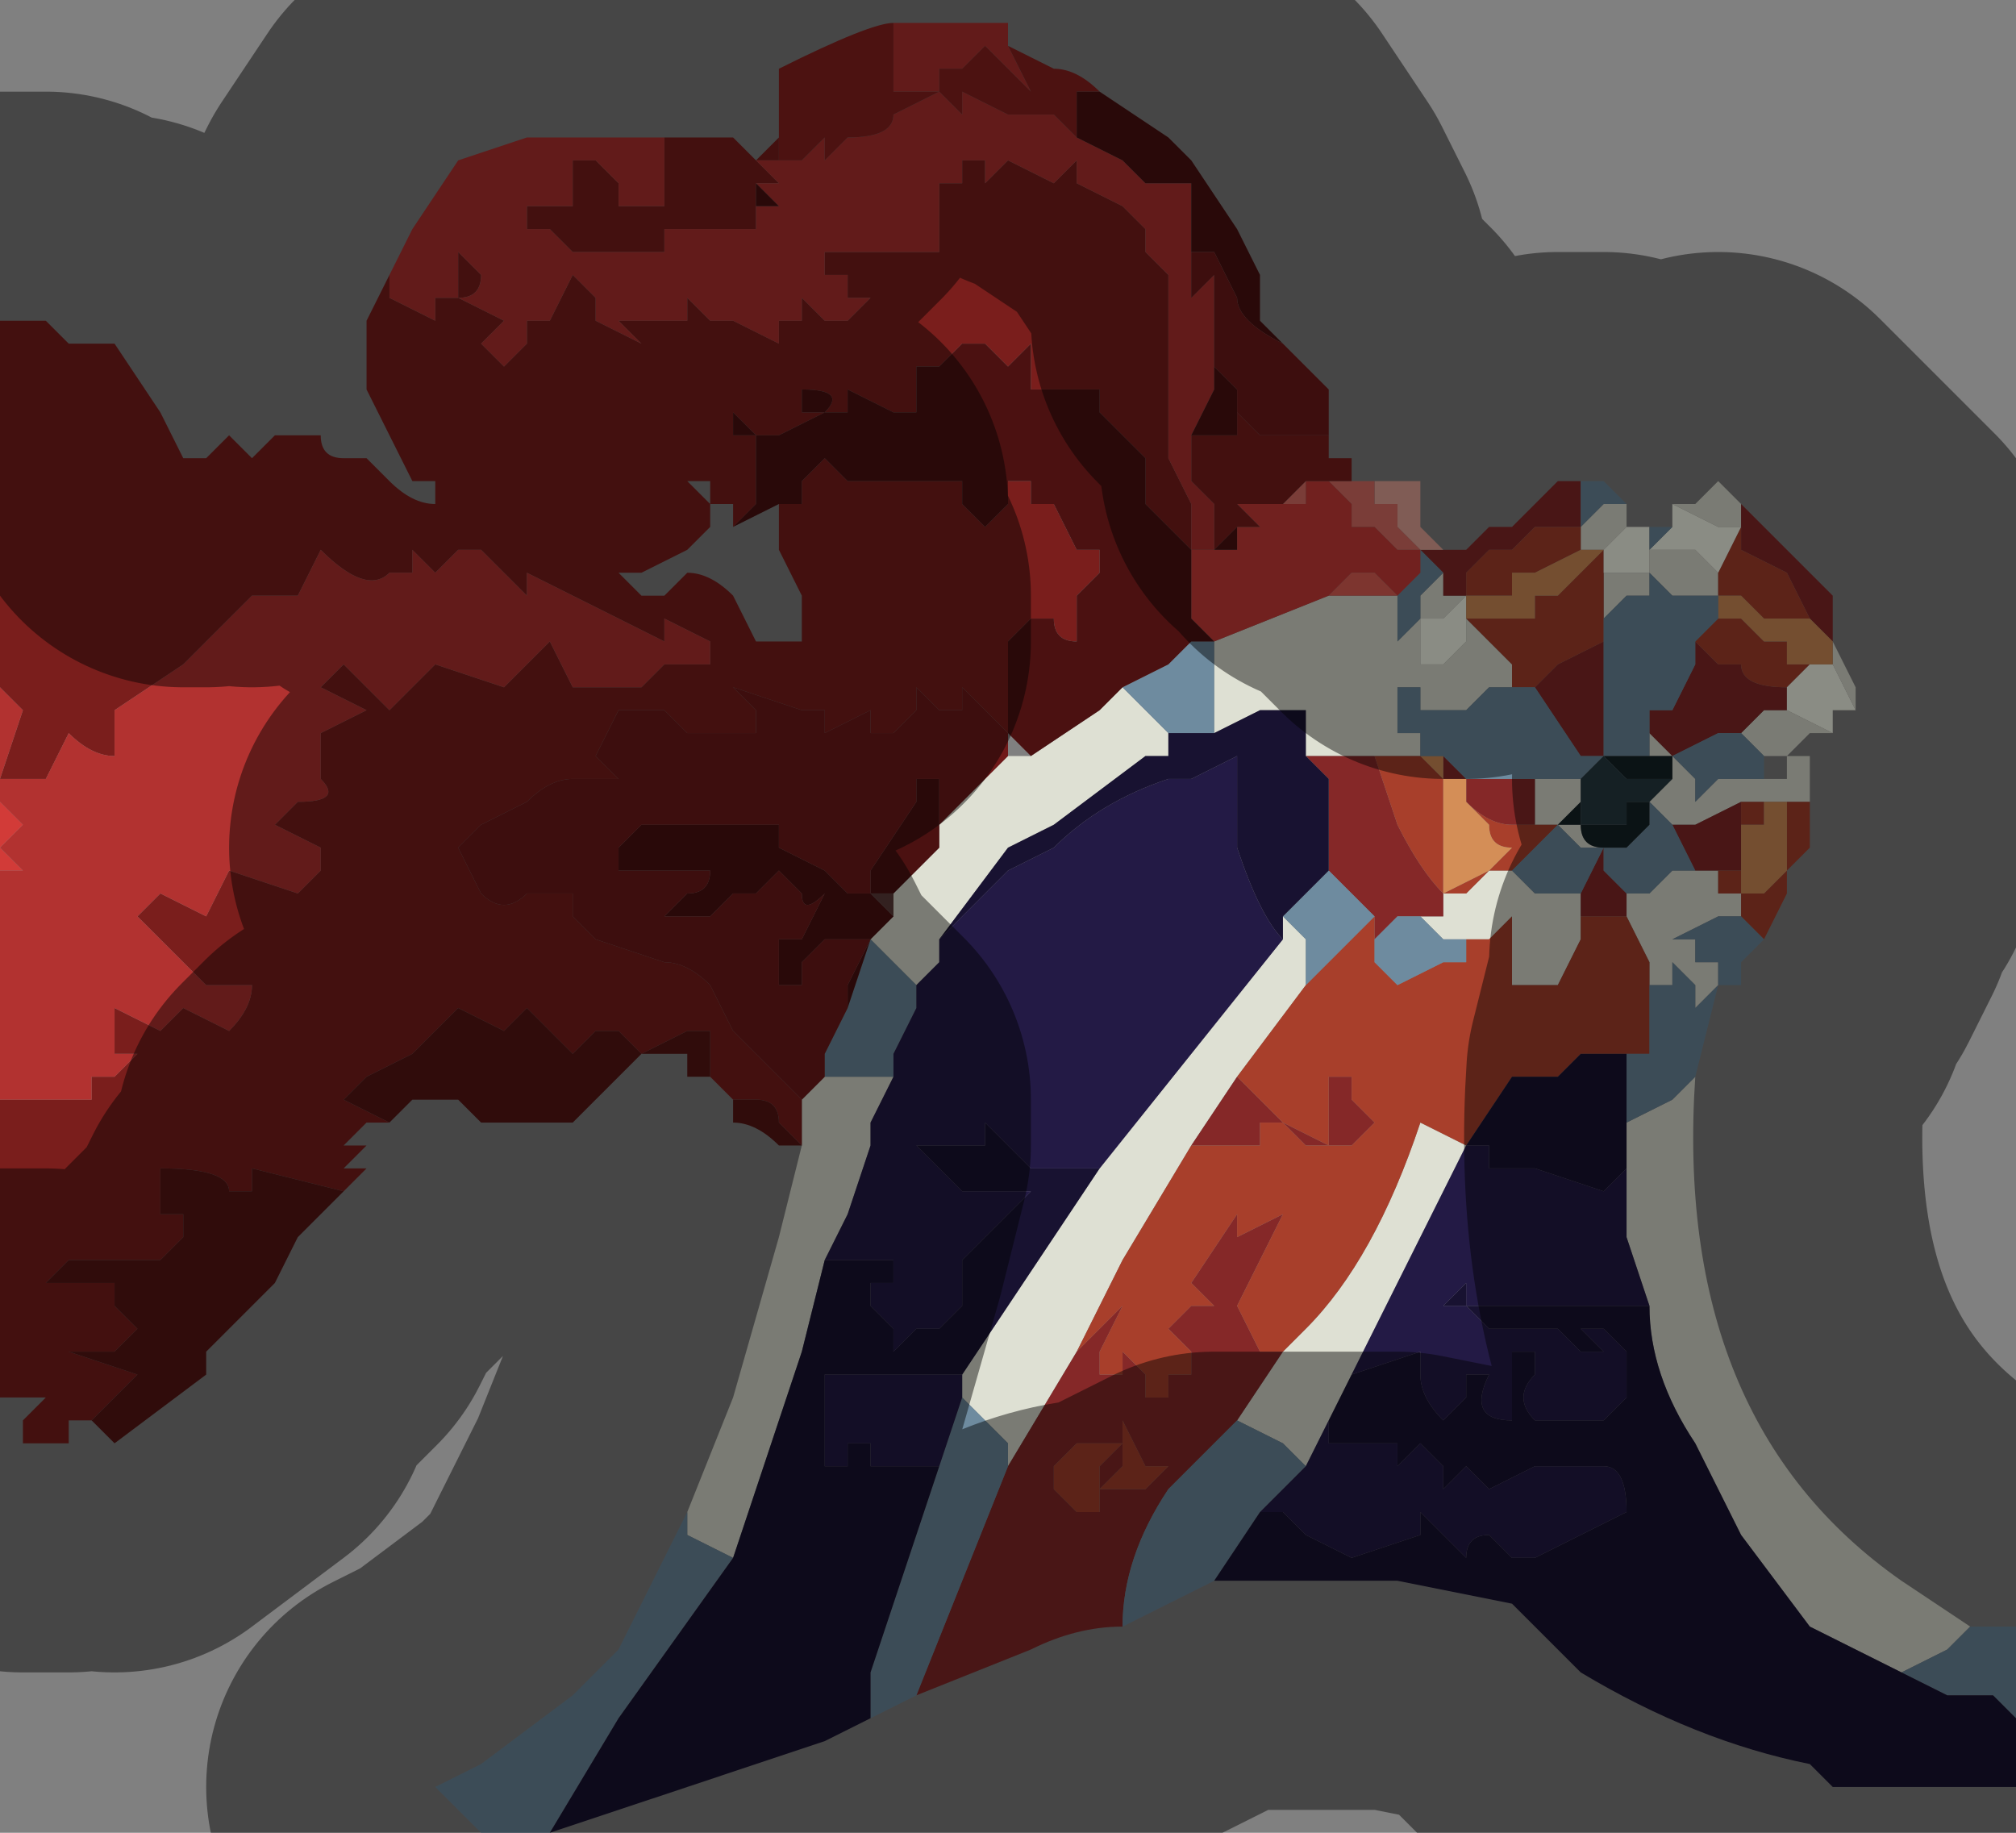 <?xml version="1.0" encoding="UTF-8" standalone="no"?>
<svg xmlns:xlink="http://www.w3.org/1999/xlink" height="4.0px" width="4.4px" xmlns="http://www.w3.org/2000/svg">
  <rect width="100%" height="100%" fill="#808080" stroke="none"/>
  <g transform="matrix(1.0, 0.0, 0.0, 1.0, 2.15, 2.1)">
    <path d="M1.4 -1.0 L1.4 -0.95 1.45 -0.95 1.4 -0.95 1.4 -0.95 1.35 -0.9 1.3 -0.9 1.3 -0.95 1.3 -0.95 1.35 -1.0 1.35 -1.0 1.4 -1.0 M1.5 -1.0 L1.55 -1.0 1.55 -1.0 1.6 -1.05 1.65 -1.0 1.65 -0.95 1.6 -0.95 1.6 -0.95 1.5 -1.0 M1.85 -0.7 L1.9 -0.6 1.9 -0.55 1.85 -0.65 1.85 -0.7 1.85 -0.7 M1.85 -0.5 L1.8 -0.5 1.8 -0.5 1.75 -0.45 1.75 -0.45 1.8 -0.45 1.8 -0.4 1.8 -0.35 1.75 -0.35 1.7 -0.35 1.65 -0.35 1.65 -0.35 1.55 -0.3 1.5 -0.3 1.5 -0.3 1.5 -0.3 1.5 -0.3 1.45 -0.35 1.45 -0.35 1.5 -0.4 1.5 -0.4 1.5 -0.45 1.45 -0.45 1.45 -0.5 1.5 -0.45 1.5 -0.45 1.55 -0.4 1.55 -0.35 1.6 -0.4 1.6 -0.4 1.65 -0.4 1.65 -0.4 1.7 -0.4 1.75 -0.4 1.75 -0.45 1.7 -0.45 1.65 -0.5 1.7 -0.55 1.75 -0.55 1.75 -0.55 1.85 -0.5 M1.6 0.0 L1.6 0.05 1.55 0.1 1.55 0.05 1.5 0.0 1.5 0.05 1.45 0.05 1.45 0.0 1.4 -0.1 1.4 -0.15 1.45 -0.15 1.45 -0.15 1.5 -0.2 1.55 -0.2 1.55 -0.2 1.55 -0.2 1.6 -0.2 1.6 -0.15 1.65 -0.15 1.65 -0.1 1.65 -0.1 1.65 -0.1 1.6 -0.1 1.5 -0.05 1.5 -0.05 1.55 -0.05 1.55 0.0 1.6 0.0 1.6 0.0 M1.55 0.25 Q1.5 1.0 2.0 1.35 L2.15 1.45 2.1 1.5 2.0 1.55 1.8 1.45 1.65 1.25 1.55 1.05 Q1.45 0.9 1.45 0.75 L1.4 0.6 1.4 0.45 1.4 0.35 1.5 0.3 1.55 0.25 M-0.65 1.2 L-0.55 0.95 -0.45 0.6 -0.4 0.4 -0.4 0.3 -0.35 0.25 -0.35 0.25 -0.35 0.25 -0.3 0.25 -0.3 0.25 -0.25 0.25 -0.2 0.25 -0.25 0.35 -0.25 0.4 -0.3 0.55 -0.35 0.65 -0.4 0.85 -0.55 1.3 -0.55 1.3 -0.55 1.3 -0.65 1.25 -0.65 1.2 M0.1 -0.45 L0.25 -0.55 0.3 -0.6 0.35 -0.55 0.4 -0.5 0.4 -0.45 0.35 -0.45 0.15 -0.3 0.05 -0.25 -0.1 -0.05 -0.1 0.0 -0.15 0.05 -0.2 0.0 -0.2 0.0 -0.25 -0.05 -0.2 -0.1 -0.2 -0.1 -0.2 -0.15 -0.1 -0.25 -0.1 -0.3 0.0 -0.4 0.05 -0.45 0.1 -0.45 M0.5 -0.7 L0.5 -0.7 0.75 -0.8 0.85 -0.8 0.9 -0.8 0.9 -0.75 0.9 -0.75 0.9 -0.7 0.95 -0.75 0.95 -0.8 1.0 -0.85 1.0 -0.8 1.05 -0.8 1.0 -0.75 0.95 -0.75 0.95 -0.7 0.95 -0.65 0.95 -0.65 1.0 -0.65 1.05 -0.7 1.05 -0.75 1.1 -0.7 1.15 -0.65 1.15 -0.6 1.1 -0.6 1.1 -0.6 1.05 -0.55 1.05 -0.55 1.05 -0.55 1.0 -0.55 0.95 -0.55 0.95 -0.6 0.9 -0.6 0.9 -0.6 0.9 -0.5 0.95 -0.5 0.95 -0.45 0.9 -0.45 0.85 -0.45 0.85 -0.45 0.8 -0.45 0.75 -0.45 0.75 -0.45 0.7 -0.45 0.7 -0.45 0.7 -0.5 0.7 -0.55 0.65 -0.55 0.6 -0.55 0.6 -0.55 0.5 -0.5 0.5 -0.6 0.5 -0.7 M0.85 -0.8 L0.85 -0.8 0.85 -0.8 M0.65 -0.05 L0.65 -0.1 0.7 -0.05 0.7 0.05 0.55 0.25 0.45 0.4 0.3 0.65 0.2 0.85 0.05 1.1 0.05 1.05 -0.05 0.95 -0.05 0.9 0.15 0.6 0.25 0.45 0.65 -0.05 M1.2 -0.4 L1.2 -0.4 1.25 -0.4 1.3 -0.4 1.3 -0.35 1.25 -0.3 1.3 -0.3 Q1.3 -0.25 1.35 -0.25 L1.35 -0.25 1.35 -0.2 1.35 -0.25 1.3 -0.25 1.3 -0.25 1.25 -0.3 1.2 -0.3 1.2 -0.35 1.2 -0.4 M1.6 -0.8 L1.55 -0.8 1.5 -0.8 1.5 -0.8 1.45 -0.85 1.45 -0.9 1.5 -0.9 1.55 -0.9 1.6 -0.85 1.6 -0.8 M0.95 -0.1 L1.0 -0.1 1.0 -0.15 1.0 -0.15 1.05 -0.15 1.1 -0.2 1.15 -0.2 1.15 -0.2 1.2 -0.15 1.2 -0.15 Q1.25 -0.15 1.3 -0.15 L1.3 -0.1 1.3 -0.05 1.25 0.05 1.2 0.05 1.15 0.05 1.15 0.0 1.15 -0.1 1.15 -0.1 1.1 -0.05 1.1 -0.05 1.05 -0.05 1.0 -0.05 0.95 -0.1 M1.15 -0.1 L1.2 -0.1 1.15 -0.1 1.15 -0.1 M1.35 -0.85 L1.4 -0.85 1.45 -0.85 1.45 -0.8 1.4 -0.8 1.35 -0.75 1.35 -0.85 M1.25 -0.3 L1.25 -0.3 M1.05 0.4 L0.8 0.9 0.75 1.0 0.7 1.1 0.65 1.05 0.55 1.0 0.65 0.85 0.7 0.8 Q0.85 0.65 0.95 0.35 L1.05 0.4" fill="#dee0d3" fill-rule="evenodd" stroke="none"/>
    <path d="M1.0 -0.9 L1.05 -0.9 1.05 -0.9 1.1 -0.95 1.1 -0.95 1.15 -0.95 1.2 -1.0 1.25 -1.05 1.3 -1.05 1.3 -0.95 1.25 -0.95 1.2 -0.95 1.15 -0.9 1.15 -0.9 1.1 -0.9 1.1 -0.9 1.05 -0.85 1.05 -0.85 1.05 -0.8 1.0 -0.8 1.0 -0.85 1.0 -0.85 0.95 -0.9 1.0 -0.9 1.0 -0.9 1.0 -0.9 M1.65 -1.0 L1.65 -1.0 1.7 -0.95 1.7 -0.95 1.75 -0.9 1.75 -0.9 1.85 -0.8 1.85 -0.7 1.8 -0.75 1.8 -0.75 1.75 -0.85 1.65 -0.9 1.65 -0.95 1.65 -1.0 M0.3 1.45 Q0.2 1.45 0.1 1.5 L-0.15 1.6 0.05 1.1 0.2 0.85 0.25 0.8 0.3 0.75 0.25 0.85 0.25 1.0 0.25 0.9 0.3 0.9 0.3 0.85 0.35 0.9 0.35 0.95 0.4 0.95 0.4 0.9 0.45 0.9 0.45 0.85 0.4 0.8 0.45 0.75 0.5 0.75 0.45 0.7 0.55 0.55 0.55 0.6 0.65 0.55 0.6 0.65 0.55 0.75 0.6 0.85 0.65 0.85 0.55 1.0 0.4 1.15 Q0.3 1.3 0.3 1.45 M0.7 -0.45 L0.75 -0.45 0.75 -0.45 0.8 -0.45 0.85 -0.45 0.85 -0.45 0.9 -0.3 Q0.95 -0.2 1.0 -0.15 L1.0 -0.15 1.0 -0.1 0.95 -0.1 0.9 -0.1 0.85 -0.05 0.85 -0.1 0.8 -0.15 0.75 -0.2 0.75 -0.35 0.75 -0.4 0.7 -0.45 M1.0 -0.45 L1.0 -0.45 1.05 -0.4 1.1 -0.4 1.15 -0.4 1.2 -0.4 1.2 -0.4 1.2 -0.35 1.2 -0.3 1.25 -0.3 1.15 -0.3 Q1.1 -0.3 1.05 -0.35 L1.05 -0.35 1.05 -0.4 1.0 -0.4 1.0 -0.45 M1.45 -0.5 L1.45 -0.55 1.5 -0.55 1.55 -0.65 1.55 -0.7 1.6 -0.65 1.65 -0.65 Q1.65 -0.6 1.75 -0.6 L1.75 -0.6 1.75 -0.55 1.75 -0.55 1.7 -0.55 1.65 -0.5 1.6 -0.5 1.5 -0.45 1.45 -0.5 M1.3 -0.1 L1.3 -0.15 1.35 -0.25 1.35 -0.2 1.35 -0.2 1.4 -0.15 1.4 -0.1 1.35 -0.1 1.3 -0.1 M1.85 -0.7 L1.85 -0.7 M1.35 -0.7 L1.35 -0.65 1.35 -0.5 1.35 -0.45 1.3 -0.45 1.2 -0.6 1.2 -0.6 1.25 -0.65 1.35 -0.7 1.35 -0.7 M1.5 -0.3 L1.5 -0.3 1.55 -0.3 1.65 -0.35 1.65 -0.25 1.65 -0.2 1.6 -0.2 1.55 -0.2 1.55 -0.2 1.55 -0.2 1.5 -0.3 1.5 -0.3 M0.55 0.25 L0.65 0.35 0.75 0.4 0.75 0.25 0.8 0.25 0.8 0.3 0.85 0.35 0.8 0.4 0.7 0.4 0.65 0.35 0.6 0.35 0.6 0.4 0.55 0.4 0.55 0.4 0.45 0.4 0.55 0.25 M0.2 1.2 L0.25 1.2 0.25 1.1 0.3 1.05 0.2 1.05 0.15 1.1 0.15 1.15 0.2 1.2 M0.35 1.1 L0.3 1.0 0.3 1.1 0.25 1.15 0.35 1.15 0.4 1.1 0.35 1.1" fill="#852828" fill-rule="evenodd" stroke="none"/>
    <path d="M1.8 -0.35 L1.8 -0.3 1.8 -0.25 1.75 -0.2 1.75 -0.15 1.7 -0.05 1.65 -0.1 1.65 -0.15 1.65 -0.15 1.7 -0.15 1.75 -0.2 1.75 -0.25 1.75 -0.3 1.75 -0.35 1.8 -0.35 M0.85 -0.45 L0.9 -0.45 0.95 -0.45 0.95 -0.45 1.0 -0.4 1.0 -0.3 1.0 -0.15 1.1 -0.2 1.15 -0.25 Q1.1 -0.25 1.1 -0.3 L1.05 -0.35 1.05 -0.35 1.05 -0.35 Q1.1 -0.3 1.15 -0.3 L1.25 -0.3 1.2 -0.25 1.2 -0.25 1.15 -0.2 1.15 -0.2 1.1 -0.2 1.05 -0.15 1.0 -0.15 1.0 -0.15 1.0 -0.15 Q0.95 -0.2 0.9 -0.3 L0.85 -0.45 M1.15 -0.6 L1.15 -0.65 1.1 -0.7 1.05 -0.75 1.05 -0.75 1.1 -0.75 1.1 -0.75 1.15 -0.75 1.15 -0.75 1.2 -0.75 1.2 -0.8 1.25 -0.8 1.35 -0.9 1.35 -0.85 1.35 -0.75 1.35 -0.7 1.35 -0.7 1.25 -0.65 1.2 -0.6 1.2 -0.6 1.2 -0.6 1.15 -0.6 M1.05 -0.8 L1.0 -0.8 1.05 -0.8 1.05 -0.85 1.05 -0.85 1.1 -0.9 1.1 -0.9 1.15 -0.9 1.15 -0.9 1.2 -0.95 1.25 -0.95 1.3 -0.95 1.3 -0.95 1.3 -0.9 1.2 -0.85 1.2 -0.85 1.15 -0.85 1.15 -0.8 1.1 -0.8 1.1 -0.8 1.05 -0.8 1.05 -0.75 1.05 -0.75 1.05 -0.8 M1.55 -0.7 L1.6 -0.75 1.6 -0.75 1.65 -0.75 1.65 -0.75 1.7 -0.7 1.7 -0.7 1.75 -0.7 1.75 -0.65 1.8 -0.65 1.8 -0.65 1.75 -0.6 1.75 -0.6 Q1.65 -0.6 1.65 -0.65 L1.6 -0.65 1.55 -0.7 M0.7 0.05 L0.85 -0.1 0.85 -0.05 0.85 0.0 0.9 0.05 1.0 0.0 1.0 0.0 1.05 0.0 1.05 -0.05 1.1 -0.05 1.1 -0.05 1.15 -0.1 1.15 -0.1 1.15 0.0 1.15 0.05 1.2 0.05 1.25 0.05 1.3 -0.05 1.3 -0.1 1.35 -0.1 1.4 -0.1 1.45 0.0 1.45 0.05 1.45 0.15 1.45 0.2 1.4 0.2 1.35 0.2 1.3 0.2 1.25 0.25 1.2 0.25 1.15 0.25 1.05 0.4 0.95 0.35 Q0.85 0.65 0.7 0.8 L0.65 0.85 0.6 0.85 0.55 0.75 0.6 0.65 0.65 0.55 0.55 0.6 0.55 0.55 0.45 0.7 0.5 0.75 0.45 0.75 0.4 0.8 0.45 0.85 0.45 0.9 0.4 0.9 0.4 0.95 0.35 0.95 0.35 0.9 0.3 0.85 0.3 0.9 0.25 0.9 0.25 1.0 0.25 0.85 0.3 0.75 0.25 0.8 0.2 0.85 0.3 0.65 0.45 0.4 0.55 0.4 0.55 0.4 0.6 0.4 0.6 0.35 0.65 0.35 0.7 0.4 0.8 0.4 0.85 0.35 0.8 0.3 0.8 0.25 0.75 0.25 0.75 0.4 0.65 0.35 0.55 0.25 0.7 0.05 M1.65 -0.95 L1.65 -0.9 1.75 -0.85 1.8 -0.75 1.8 -0.75 1.8 -0.75 1.75 -0.75 1.7 -0.75 1.7 -0.75 1.65 -0.8 1.6 -0.8 1.6 -0.85 1.65 -0.95 M1.65 -0.35 L1.65 -0.35 1.7 -0.35 1.7 -0.3 1.65 -0.3 1.65 -0.25 1.65 -0.2 1.65 -0.25 1.65 -0.35 M1.25 -0.3 L1.25 -0.3 M1.15 -0.1 L1.15 -0.1 M1.6 -0.2 L1.65 -0.2 1.65 -0.15 1.65 -0.15 1.6 -0.15 1.6 -0.2 M1.65 -0.1 L1.65 -0.1 M0.2 1.2 L0.15 1.15 0.15 1.1 0.2 1.05 0.3 1.05 0.25 1.1 0.25 1.2 0.2 1.2 M0.35 1.1 L0.4 1.1 0.35 1.15 0.25 1.15 0.3 1.1 0.3 1.0 0.35 1.1" fill="#a83f2b" fill-rule="evenodd" stroke="none"/>
    <path d="M1.45 -0.95 L1.45 -0.95 1.45 -0.85 1.4 -0.85 1.35 -0.85 1.35 -0.9 1.4 -0.95 1.4 -0.95 1.45 -0.95 M1.5 -0.95 L1.5 -1.0 1.6 -0.95 1.6 -0.95 1.65 -0.95 1.6 -0.85 1.55 -0.9 1.5 -0.9 1.45 -0.9 1.5 -0.95 M1.9 -0.55 L1.85 -0.55 1.85 -0.5 1.75 -0.55 1.75 -0.6 1.8 -0.65 1.85 -0.65 1.9 -0.55 M1.05 -0.75 L1.05 -0.7 1.0 -0.65 0.95 -0.65 0.95 -0.65 0.95 -0.7 0.95 -0.75 1.0 -0.75 1.05 -0.8 1.05 -0.75 1.05 -0.75 1.05 -0.75 M1.3 -0.9 L1.35 -0.9 1.3 -0.9" fill="#fcfff0" fill-rule="evenodd" stroke="none"/>
    <path d="M0.95 -0.45 L1.0 -0.45 1.0 -0.4 1.05 -0.4 1.05 -0.35 1.05 -0.35 1.1 -0.3 Q1.1 -0.25 1.15 -0.25 L1.1 -0.2 1.0 -0.15 1.0 -0.3 1.0 -0.4 0.95 -0.45 M1.6 -0.75 L1.6 -0.8 1.65 -0.8 1.7 -0.75 1.7 -0.75 1.75 -0.75 1.8 -0.75 1.8 -0.75 1.85 -0.7 1.85 -0.65 1.8 -0.65 1.8 -0.65 1.75 -0.65 1.75 -0.7 1.7 -0.7 1.7 -0.7 1.65 -0.75 1.65 -0.75 1.6 -0.75 1.6 -0.75 M1.3 -0.9 L1.35 -0.9 1.25 -0.8 1.2 -0.8 1.2 -0.75 1.15 -0.75 1.15 -0.75 1.1 -0.75 1.1 -0.75 1.05 -0.75 1.05 -0.75 1.05 -0.8 1.1 -0.8 1.1 -0.8 1.15 -0.8 1.15 -0.85 1.2 -0.85 1.2 -0.85 1.3 -0.9 M1.05 -0.75 L1.05 -0.75 M1.7 -0.35 L1.75 -0.35 1.75 -0.3 1.75 -0.25 1.75 -0.2 1.7 -0.15 1.65 -0.15 1.65 -0.15 1.65 -0.1 1.65 -0.15 1.65 -0.15 1.65 -0.2 1.65 -0.25 1.65 -0.3 1.7 -0.3 1.7 -0.35" fill="#d48e57" fill-rule="evenodd" stroke="none"/>
    <path d="M1.3 -1.05 L1.35 -1.05 1.35 -1.05 1.4 -1.0 1.35 -1.0 1.35 -1.0 1.3 -0.95 1.3 -1.05 M1.45 -0.95 L1.45 -0.95 1.5 -0.95 1.45 -0.9 1.45 -0.85 1.5 -0.8 1.5 -0.8 1.55 -0.8 1.6 -0.8 1.6 -0.75 1.55 -0.7 1.55 -0.65 1.5 -0.55 1.45 -0.55 1.45 -0.5 1.45 -0.45 1.45 -0.45 1.35 -0.45 1.3 -0.4 1.3 -0.4 1.3 -0.4 1.25 -0.4 1.2 -0.4 1.2 -0.4 1.2 -0.4 1.15 -0.4 1.1 -0.4 1.05 -0.4 1.0 -0.45 1.0 -0.45 0.95 -0.45 0.95 -0.5 0.9 -0.5 0.9 -0.6 0.9 -0.6 0.95 -0.6 0.95 -0.55 1.0 -0.55 1.05 -0.55 1.05 -0.55 1.05 -0.55 1.1 -0.6 1.1 -0.6 1.15 -0.6 1.2 -0.6 1.2 -0.6 1.3 -0.45 1.35 -0.45 1.35 -0.5 1.35 -0.65 1.35 -0.7 1.35 -0.75 1.4 -0.8 1.45 -0.8 1.45 -0.85 1.45 -0.95 M1.75 -0.45 L1.7 -0.45 1.7 -0.4 1.65 -0.4 1.65 -0.4 1.65 -0.4 1.6 -0.4 1.6 -0.4 1.55 -0.35 1.55 -0.4 1.5 -0.45 1.5 -0.45 1.6 -0.5 1.65 -0.5 1.7 -0.55 1.65 -0.5 1.7 -0.45 1.75 -0.45 M1.7 -0.05 L1.7 -0.05 1.65 0.0 1.65 0.05 1.6 0.05 1.6 0.0 1.6 0.0 1.55 0.0 1.55 -0.05 1.5 -0.05 1.5 -0.05 1.6 -0.1 1.65 -0.1 1.65 -0.1 1.7 -0.05 M1.6 0.05 L1.55 0.25 1.5 0.3 1.4 0.35 1.4 0.2 1.45 0.2 1.45 0.15 1.45 0.05 1.5 0.05 1.5 0.0 1.55 0.05 1.55 0.1 1.6 0.05 M2.15 1.45 L2.25 1.45 2.25 1.65 2.2 1.6 2.1 1.6 2.0 1.55 2.1 1.5 2.15 1.45 M0.5 1.35 L0.3 1.45 Q0.3 1.3 0.4 1.15 L0.55 1.0 0.65 1.05 0.7 1.1 0.6 1.2 0.5 1.35 M-0.15 1.6 L-0.25 1.65 -0.25 1.65 -0.25 1.55 -0.2 1.4 -0.1 1.1 -0.05 0.95 0.05 1.05 0.05 1.1 -0.15 1.6 M-0.95 1.9 L-1.1 1.9 -1.15 1.85 -1.2 1.8 -1.1 1.75 -0.9 1.6 -0.8 1.5 -0.7 1.3 -0.65 1.2 -0.65 1.25 -0.55 1.3 -0.55 1.3 -0.8 1.65 -0.95 1.9 M0.3 -0.6 L0.4 -0.65 0.4 -0.65 0.45 -0.7 0.5 -0.7 0.5 -0.6 0.5 -0.5 0.4 -0.5 0.4 -0.45 0.4 -0.5 0.35 -0.55 0.3 -0.6 M1.0 -0.85 L0.95 -0.8 0.95 -0.75 0.9 -0.7 0.9 -0.75 0.9 -0.75 0.9 -0.8 0.9 -0.8 0.95 -0.85 0.95 -0.85 0.95 -0.9 1.0 -0.85 1.0 -0.85 M0.9 -0.8 L0.9 -0.8 M0.65 -0.1 L0.75 -0.2 0.8 -0.15 0.85 -0.1 0.7 0.05 0.7 -0.05 0.65 -0.1 M-0.25 -0.05 L-0.2 0.0 -0.2 0.0 -0.15 0.05 -0.15 0.1 -0.2 0.2 -0.2 0.25 -0.25 0.25 -0.3 0.25 -0.3 0.25 -0.35 0.25 -0.35 0.25 -0.35 0.2 -0.3 0.1 -0.25 -0.05 M0.95 -0.45 L0.95 -0.45 M1.05 -0.05 L1.05 0.0 1.0 0.0 1.0 0.0 0.9 0.05 0.85 0.0 0.85 -0.05 0.9 -0.1 0.95 -0.1 1.0 -0.05 1.05 -0.05 M1.3 -0.15 Q1.25 -0.15 1.2 -0.15 L1.2 -0.15 1.15 -0.2 1.2 -0.25 1.2 -0.25 1.25 -0.3 1.3 -0.25 1.3 -0.25 1.35 -0.25 1.4 -0.25 1.4 -0.25 1.45 -0.3 1.45 -0.3 1.45 -0.35 1.5 -0.3 1.5 -0.3 1.5 -0.3 1.5 -0.3 1.55 -0.2 1.55 -0.2 1.55 -0.2 1.5 -0.2 1.45 -0.15 1.45 -0.15 1.4 -0.15 1.35 -0.2 1.35 -0.2 1.35 -0.25 1.3 -0.15 M0.5 -0.7 L0.5 -0.7" fill="#6e8b9f" fill-rule="evenodd" stroke="none"/>
    <path d="M0.85 -1.05 L0.85 -1.05 0.9 -1.05 0.9 -1.05 0.95 -1.05 0.95 -0.95 1.0 -0.9 1.0 -0.9 1.0 -0.9 0.95 -0.9 0.9 -0.95 0.9 -1.0 0.85 -1.0 0.85 -1.05 M1.0 -0.9 L1.0 -0.9" fill="#e9a89b" fill-rule="evenodd" stroke="none"/>
    <path d="M0.8 -1.05 L0.85 -1.05 0.85 -1.0 0.9 -1.0 0.9 -0.95 0.95 -0.9 1.0 -0.9 1.0 -0.9 0.95 -0.9 0.95 -0.9 0.9 -0.9 0.85 -0.95 0.8 -0.95 0.8 -1.0 0.75 -1.05 0.7 -1.05 0.7 -1.0 0.65 -1.0 0.7 -1.05 0.7 -1.05 0.75 -1.05 0.8 -1.05 M1.0 -0.9 L1.0 -0.9" fill="#df7066" fill-rule="evenodd" stroke="none"/>
    <path d="M0.5 -0.7 L0.45 -0.75 0.45 -0.8 0.45 -0.85 0.45 -0.9 0.45 -0.9 0.5 -0.9 0.5 -0.95 0.5 -0.9 0.5 -0.9 0.5 -0.9 0.55 -0.9 0.55 -0.9 0.55 -0.95 0.6 -0.95 0.55 -1.0 0.6 -1.0 0.65 -1.0 0.65 -1.0 0.7 -1.0 0.7 -1.05 0.75 -1.05 0.8 -1.0 0.8 -0.95 0.85 -0.95 0.9 -0.9 0.95 -0.9 0.95 -0.9 1.0 -0.9 0.95 -0.9 0.95 -0.85 0.95 -0.85 0.9 -0.8 0.9 -0.8 0.9 -0.8 0.85 -0.85 0.85 -0.85 0.8 -0.85 0.8 -0.85 0.75 -0.8 0.75 -0.8 0.8 -0.8 0.85 -0.8 0.85 -0.8 0.85 -0.8 0.85 -0.8 0.75 -0.8 0.5 -0.7 0.5 -0.7 0.5 -0.7 M0.85 -0.8 L0.85 -0.8" fill="#ce3d39" fill-rule="evenodd" stroke="none"/>
    <path d="M0.75 -1.15 L0.75 -1.1 0.8 -1.1 0.8 -1.05 0.75 -1.05 0.7 -1.05 0.7 -1.05 0.65 -1.0 0.65 -1.0 0.6 -1.0 0.55 -1.0 0.6 -0.95 0.55 -0.95 0.5 -0.9 0.5 -0.95 0.5 -1.0 0.45 -1.05 0.45 -1.15 0.5 -1.15 0.55 -1.15 0.55 -1.2 0.6 -1.15 0.7 -1.15 0.75 -1.15 M-0.55 0.3 L-0.6 0.25 -0.6 0.25 -0.6 0.15 -0.65 0.15 -0.75 0.2 -0.8 0.15 -0.85 0.15 -0.9 0.2 -1.0 0.1 -1.05 0.15 -1.05 0.15 -1.15 0.1 -1.2 0.15 -1.2 0.15 -1.25 0.2 -1.35 0.25 -1.35 0.25 -1.4 0.3 -1.3 0.35 -1.35 0.35 -1.4 0.4 -1.4 0.4 -1.35 0.4 -1.4 0.45 -1.35 0.45 -1.4 0.5 -1.4 0.5 -1.6 0.45 -1.6 0.5 -1.65 0.5 -1.65 0.5 Q-1.65 0.45 -1.8 0.45 L-1.8 0.55 -1.75 0.55 -1.75 0.6 -1.8 0.65 -1.85 0.65 -1.9 0.65 -1.95 0.65 -2.0 0.65 -2.0 0.65 -2.05 0.7 -1.9 0.7 -1.9 0.75 -1.85 0.8 -1.9 0.85 -1.95 0.85 -2.0 0.85 -1.85 0.9 -1.95 1.0 -2.0 1.0 -2.0 1.05 -2.1 1.05 -2.1 1.0 -2.05 0.95 -2.1 0.95 Q-2.1 0.95 -2.15 0.95 L-2.15 0.3 -2.15 0.3 -2.1 0.3 -2.0 0.3 -1.95 0.3 -1.95 0.25 -1.95 0.25 -1.95 0.25 -1.9 0.25 -1.85 0.2 -1.9 0.2 -1.9 0.15 -1.9 0.1 -1.8 0.15 -1.75 0.1 -1.65 0.15 Q-1.6 0.1 -1.6 0.05 L-1.7 0.05 -1.75 0.0 -1.75 0.0 -1.85 -0.1 -1.8 -0.15 -1.7 -0.1 -1.65 -0.2 -1.5 -0.15 -1.45 -0.2 Q-1.45 -0.2 -1.45 -0.25 L-1.45 -0.25 -1.55 -0.3 -1.5 -0.35 Q-1.4 -0.35 -1.45 -0.4 L-1.45 -0.5 -1.35 -0.55 -1.35 -0.55 -1.45 -0.6 -1.4 -0.65 -1.35 -0.6 -1.3 -0.55 Q-1.25 -0.6 -1.2 -0.65 L-1.05 -0.6 -0.95 -0.7 -0.9 -0.6 -0.75 -0.6 -0.75 -0.6 -0.7 -0.65 -0.6 -0.65 -0.6 -0.7 -0.55 -0.75 -0.6 -0.7 -0.6 -0.7 -0.7 -0.75 -0.7 -0.7 -1.0 -0.85 -1.0 -0.8 -1.1 -0.9 -1.15 -0.9 -1.2 -0.85 -1.25 -0.9 -1.25 -0.85 -1.3 -0.85 Q-1.35 -0.8 -1.45 -0.9 L-1.5 -0.8 -1.6 -0.8 -1.7 -0.7 -1.75 -0.65 -1.9 -0.55 -1.9 -0.45 Q-1.95 -0.45 -2.0 -0.5 L-2.05 -0.4 -2.05 -0.4 -2.1 -0.4 -2.15 -0.4 -2.1 -0.55 -2.15 -0.6 -2.15 -1.4 -2.1 -1.4 -2.05 -1.4 -2.0 -1.35 -1.95 -1.35 -1.9 -1.35 -1.8 -1.2 -1.75 -1.1 -1.7 -1.1 -1.65 -1.15 -1.65 -1.15 -1.6 -1.1 -1.55 -1.15 -1.5 -1.15 -1.45 -1.15 Q-1.45 -1.1 -1.4 -1.1 L-1.35 -1.1 -1.3 -1.05 Q-1.25 -1.0 -1.2 -1.0 L-1.2 -1.05 -1.25 -1.05 -1.3 -1.15 -1.35 -1.25 -1.35 -1.4 -1.3 -1.5 -1.3 -1.45 -1.2 -1.4 -1.2 -1.45 -1.15 -1.45 -1.15 -1.45 -1.15 -1.55 -1.15 -1.55 -1.1 -1.5 Q-1.1 -1.45 -1.15 -1.45 L-1.05 -1.4 -1.1 -1.35 -1.05 -1.3 -1.0 -1.35 -1.0 -1.4 -1.05 -1.4 -1.0 -1.4 -1.0 -1.4 -0.95 -1.4 -0.95 -1.4 -0.9 -1.5 -0.85 -1.45 -0.85 -1.45 Q-0.85 -1.4 -0.85 -1.4 L-0.75 -1.35 -0.75 -1.35 -0.8 -1.4 -0.75 -1.4 -0.7 -1.4 -0.7 -1.4 -0.65 -1.4 -0.65 -1.45 -0.6 -1.4 -0.6 -1.4 -0.55 -1.4 -0.55 -1.4 -0.45 -1.35 -0.45 -1.4 -0.4 -1.4 -0.4 -1.4 -0.4 -1.45 -0.4 -1.45 -0.35 -1.4 -0.35 -1.4 -0.3 -1.4 -0.25 -1.45 -0.3 -1.45 -0.3 -1.5 -0.3 -1.5 -0.35 -1.5 -0.35 -1.55 -0.3 -1.55 -0.25 -1.55 -0.25 -1.55 -0.2 -1.55 -0.15 -1.55 -0.15 -1.55 -0.1 -1.55 -0.1 -1.6 -0.15 -1.6 -0.1 -1.6 -0.1 -1.65 -0.1 -1.7 0.0 -1.7 -0.05 -1.7 -0.05 -1.75 0.0 -1.75 0.0 -1.7 0.05 -1.75 0.15 -1.7 0.2 -1.75 0.2 -1.7 0.3 -1.65 0.35 -1.6 0.35 -1.55 0.4 -1.5 0.4 -1.35 0.4 -1.25 0.4 -1.1 0.45 -1.0 0.45 -0.95 0.45 -0.9 0.4 -0.95 0.35 -1.0 0.35 -1.1 0.35 -1.1 0.3 -1.15 0.3 -1.15 0.25 -1.2 0.25 -1.25 0.2 -1.25 0.15 -1.25 0.15 -1.25 0.1 -1.25 0.1 -1.35 0.05 -1.3 0.0 -1.35 -0.05 -1.35 -0.05 -1.35 -0.1 -1.3 -0.1 -1.3 -0.15 -1.3 -0.15 -1.25 -0.1 -1.25 -0.15 -1.25 -0.15 -1.2 -0.15 -1.2 -0.2 -1.2 -0.3 -1.25 -0.3 -1.2 -0.35 -1.2 Q-0.3 -1.25 -0.4 -1.25 L-0.4 -1.2 -0.35 -1.2 -0.45 -1.15 -0.45 -1.15 -0.5 -1.15 -0.55 -1.2 -0.55 -1.15 -0.5 -1.15 -0.5 -1.1 -0.5 -1.05 -0.55 -1.05 -0.5 -1.05 -0.5 -1.0 -0.55 -0.95 -0.55 -1.0 -0.6 -1.0 -0.6 -0.95 -0.65 -0.9 -0.75 -0.85 -0.8 -0.85 -0.75 -0.8 -0.75 -0.8 -0.7 -0.8 -0.65 -0.85 Q-0.6 -0.85 -0.55 -0.8 L-0.5 -0.7 -0.45 -0.7 -0.4 -0.7 -0.45 -0.7 -0.55 -0.75 -0.45 -0.7 -0.4 -0.7 -0.4 -0.8 -0.45 -0.9 -0.45 -1.0 -0.4 -1.0 -0.4 -1.05 -0.35 -1.1 -0.3 -1.05 -0.2 -1.05 -0.15 -1.05 -0.15 -1.05 -0.1 -1.05 -0.05 -1.05 -0.05 -1.0 0.0 -0.95 0.05 -1.0 0.05 -1.05 0.1 -1.05 0.1 -1.0 0.15 -1.0 0.15 -1.0 0.2 -0.9 0.25 -0.9 0.25 -0.85 0.2 -0.8 0.2 -0.75 0.2 -0.7 Q0.15 -0.7 0.15 -0.75 L0.1 -0.75 0.05 -0.7 0.05 -0.55 0.05 -0.5 -0.05 -0.6 -0.05 -0.55 -0.1 -0.55 -0.15 -0.6 -0.15 -0.55 -0.2 -0.5 -0.2 -0.5 -0.25 -0.5 -0.25 -0.55 -0.35 -0.5 -0.35 -0.55 -0.4 -0.55 -0.55 -0.6 -0.55 -0.6 -0.5 -0.55 -0.5 -0.5 -0.5 -0.5 -0.55 -0.5 -0.55 -0.5 -0.6 -0.5 -0.6 -0.5 -0.65 -0.5 -0.7 -0.55 -0.75 -0.55 -0.75 -0.55 -0.8 -0.55 -0.8 -0.55 -0.85 -0.45 -0.85 -0.45 -0.8 -0.4 -0.9 -0.4 Q-0.95 -0.4 -1.0 -0.35 L-1.1 -0.3 -1.15 -0.25 -1.1 -0.15 Q-1.05 -0.1 -1.0 -0.15 L-0.95 -0.15 -0.9 -0.15 -0.9 -0.1 -0.85 -0.05 -0.7 0.0 Q-0.65 0.0 -0.6 0.05 L-0.55 0.15 -0.45 0.25 -0.4 0.3 -0.4 0.4 -0.45 0.35 Q-0.45 0.3 -0.5 0.3 L-0.55 0.3 M-0.75 0.2 L-0.75 0.2 M-0.7 -1.8 L-0.65 -1.8 -0.55 -1.8 -0.5 -1.75 -0.45 -1.8 -0.45 -1.75 -0.5 -1.75 -0.45 -1.7 -0.5 -1.7 -0.5 -1.65 -0.5 -1.6 -0.55 -1.6 -0.6 -1.6 -0.65 -1.6 -0.7 -1.6 -0.7 -1.55 Q-0.7 -1.55 -0.75 -1.55 L-0.8 -1.55 -0.8 -1.55 -0.85 -1.55 -0.85 -1.55 -0.85 -1.55 -0.9 -1.55 -0.95 -1.6 -0.95 -1.6 -1.0 -1.6 -1.0 -1.65 -1.0 -1.65 -1.0 -1.65 -0.95 -1.65 -0.9 -1.65 -0.9 -1.75 -0.85 -1.75 -0.8 -1.7 -0.8 -1.65 -0.7 -1.65 -0.7 -1.7 -0.7 -1.8 M0.45 -0.9 L0.45 -0.9 M-1.2 -1.0 L-1.2 -1.0 -1.15 -0.95 -1.1 -0.95 -1.05 -0.9 -1.05 -0.9 -1.0 -0.9 -0.95 -0.9 -0.95 -0.9 -0.9 -0.9 -0.85 -0.9 -0.8 -0.85 -0.8 -0.85 -0.8 -0.85 -0.85 -0.9 -0.9 -0.9 -0.95 -0.9 -0.95 -0.9 -1.0 -0.9 -1.05 -0.9 -1.05 -0.9 -1.1 -0.95 -1.15 -0.95 -1.2 -1.0 -1.2 -1.0 M-0.6 -1.05 L-0.65 -1.05 -0.6 -1.0 -0.6 -1.05 M-0.75 -0.55 L-0.75 -0.55 -0.75 -0.6 -0.75 -0.55 -0.75 -0.55" fill="#7a1e1c" fill-rule="evenodd" stroke="none"/>
    <path d="M0.9 -0.8 L0.85 -0.8 0.85 -0.8 0.85 -0.8 0.8 -0.8 0.75 -0.8 0.75 -0.8 0.8 -0.85 0.8 -0.85 0.85 -0.85 0.85 -0.85 0.9 -0.8 0.9 -0.8 0.9 -0.8 M0.85 -0.8 L0.85 -0.8 0.85 -0.8" fill="#e36056" fill-rule="evenodd" stroke="none"/>
    <path d="M2.25 1.65 L2.25 1.8 1.9 1.8 1.85 1.8 1.8 1.75 Q1.55 1.7 1.3 1.55 L1.15 1.4 0.9 1.35 0.5 1.35 0.6 1.2 0.65 1.2 0.7 1.25 0.8 1.3 0.95 1.25 0.95 1.2 1.0 1.25 1.05 1.3 Q1.05 1.25 1.1 1.25 L1.15 1.3 1.2 1.3 1.3 1.25 1.4 1.2 Q1.4 1.1 1.35 1.1 L1.2 1.1 1.1 1.15 1.05 1.1 1.0 1.15 1.0 1.1 0.95 1.05 0.9 1.1 0.9 1.05 0.85 1.05 0.75 1.05 0.75 1.0 0.8 0.9 0.95 0.85 0.95 0.9 Q0.95 0.95 1.0 1.0 L1.05 0.95 1.05 0.9 1.1 0.9 Q1.05 1.0 1.15 1.0 L1.15 0.9 1.15 0.85 1.2 0.85 1.2 0.9 Q1.15 0.95 1.2 1.0 L1.3 1.0 1.35 1.0 1.4 0.95 1.4 0.85 1.35 0.8 1.3 0.8 1.35 0.85 1.3 0.85 1.25 0.8 1.2 0.8 1.15 0.8 1.1 0.8 1.05 0.75 1.0 0.75 1.05 0.7 1.05 0.75 1.1 0.75 1.15 0.75 1.2 0.75 1.25 0.75 1.3 0.75 1.35 0.75 1.45 0.75 Q1.45 0.9 1.55 1.05 L1.65 1.25 1.8 1.45 2.0 1.55 2.1 1.6 2.2 1.6 2.25 1.65 M-0.25 1.65 L-0.35 1.7 -0.65 1.8 -0.95 1.9 -0.8 1.65 -0.55 1.3 -0.55 1.3 -0.4 0.85 -0.35 0.65 -0.3 0.65 -0.2 0.65 -0.2 0.7 -0.25 0.7 -0.25 0.75 -0.2 0.8 -0.2 0.85 -0.15 0.8 -0.1 0.8 -0.05 0.75 -0.05 0.65 -0.1 0.65 -0.05 0.65 Q-0.05 0.65 0.0 0.6 L0.1 0.5 0.05 0.5 0.0 0.5 0.0 0.5 -0.05 0.5 -0.1 0.45 -0.1 0.45 -0.15 0.4 -0.1 0.4 -0.05 0.4 -0.05 0.4 0.0 0.4 0.0 0.35 0.05 0.4 0.1 0.45 0.2 0.45 0.25 0.45 0.15 0.6 -0.05 0.9 -0.05 0.9 -0.1 0.9 -0.2 0.9 -0.3 0.9 -0.35 0.9 -0.35 0.9 -0.35 1.0 -0.35 1.1 -0.3 1.1 -0.3 1.05 -0.25 1.05 -0.25 1.1 -0.2 1.1 -0.15 1.1 -0.1 1.1 -0.2 1.4 -0.25 1.55 -0.25 1.65 M0.5 -0.5 L0.6 -0.55 0.6 -0.55 0.65 -0.55 0.7 -0.55 0.7 -0.5 0.7 -0.45 0.7 -0.45 0.75 -0.4 0.75 -0.35 0.75 -0.2 0.65 -0.1 0.65 -0.05 Q0.6 -0.1 0.55 -0.25 L0.55 -0.45 0.45 -0.4 0.4 -0.4 Q0.25 -0.35 0.15 -0.25 L0.15 -0.25 0.05 -0.2 -0.1 -0.05 -0.1 0.0 -0.15 0.05 -0.15 0.05 -0.1 0.0 -0.1 -0.05 0.05 -0.25 0.15 -0.3 0.35 -0.45 0.4 -0.45 0.4 -0.5 0.5 -0.5 M1.4 0.2 L1.4 0.35 1.4 0.45 1.35 0.5 1.2 0.45 1.1 0.45 1.1 0.4 1.05 0.4 1.15 0.25 1.2 0.25 1.25 0.25 1.3 0.2 1.35 0.2 1.4 0.2" fill="#181231" fill-rule="evenodd" stroke="none"/>
    <path d="M1.35 -0.45 L1.45 -0.45 1.45 -0.45 1.5 -0.45 1.5 -0.4 1.45 -0.4 1.4 -0.4 1.35 -0.45 1.35 -0.45 M1.3 -0.4 L1.3 -0.35 1.3 -0.3 Q1.3 -0.3 1.35 -0.3 1.35 -0.3 1.4 -0.3 L1.4 -0.35 1.45 -0.35 1.45 -0.35 1.45 -0.35 1.45 -0.3 1.45 -0.3 1.4 -0.25 1.4 -0.25 1.35 -0.25 1.35 -0.25 Q1.3 -0.25 1.3 -0.3 L1.25 -0.3 1.3 -0.35 1.3 -0.4" fill="#142227" fill-rule="evenodd" stroke="none"/>
    <path d="M1.3 -0.4 L1.3 -0.4 1.3 -0.4 1.35 -0.45 1.35 -0.45 1.4 -0.4 1.45 -0.4 1.5 -0.4 1.5 -0.4 1.45 -0.35 1.45 -0.35 1.4 -0.35 1.4 -0.3 Q1.35 -0.3 1.35 -0.3 1.3 -0.3 1.3 -0.3 L1.3 -0.35 1.3 -0.4" fill="#263a41" fill-rule="evenodd" stroke="none"/>
    <path d="M-0.15 0.05 L-0.15 0.05 -0.1 0.0 -0.1 -0.05 0.05 -0.2 0.15 -0.25 0.15 -0.25 Q0.25 -0.35 0.4 -0.4 L0.45 -0.4 0.55 -0.45 0.55 -0.25 Q0.6 -0.1 0.65 -0.05 L0.25 0.45 0.2 0.45 0.1 0.45 0.05 0.4 0.0 0.35 0.0 0.4 -0.05 0.4 -0.05 0.4 -0.1 0.4 -0.15 0.4 -0.1 0.45 -0.1 0.45 -0.05 0.5 0.0 0.5 0.0 0.5 0.05 0.5 0.1 0.5 0.0 0.6 Q-0.05 0.65 -0.05 0.65 L-0.1 0.65 -0.05 0.65 -0.05 0.75 -0.1 0.8 -0.15 0.8 -0.2 0.85 -0.2 0.8 -0.25 0.75 -0.25 0.7 -0.2 0.7 -0.2 0.65 -0.3 0.65 -0.35 0.65 -0.3 0.55 -0.25 0.4 -0.25 0.35 -0.2 0.25 -0.2 0.2 -0.15 0.1 -0.15 0.05 M1.05 0.4 L1.1 0.4 1.1 0.45 1.2 0.45 1.35 0.5 1.4 0.45 1.4 0.6 1.45 0.75 1.35 0.75 1.3 0.75 1.25 0.75 1.2 0.75 1.15 0.75 1.1 0.75 1.05 0.75 1.05 0.7 1.0 0.75 1.05 0.75 1.1 0.8 1.15 0.8 1.2 0.8 1.25 0.8 1.3 0.85 1.35 0.85 1.3 0.8 1.35 0.8 1.4 0.85 1.4 0.95 1.35 1.0 1.3 1.0 1.2 1.0 Q1.15 0.95 1.2 0.9 L1.2 0.85 1.15 0.85 1.15 0.9 1.15 1.0 Q1.05 1.0 1.1 0.9 L1.05 0.9 1.05 0.95 1.0 1.0 Q0.95 0.95 0.95 0.9 L0.95 0.85 0.8 0.9 1.05 0.4 M0.75 1.0 L0.75 1.05 0.85 1.05 0.9 1.05 0.9 1.1 0.95 1.05 1.0 1.1 1.0 1.15 1.05 1.1 1.1 1.15 1.2 1.1 1.35 1.1 Q1.4 1.1 1.4 1.2 L1.3 1.25 1.2 1.3 1.15 1.3 1.1 1.25 Q1.05 1.25 1.05 1.3 L1.0 1.25 0.95 1.2 0.95 1.25 0.8 1.3 0.7 1.25 0.65 1.2 0.6 1.2 0.7 1.1 0.75 1.0 M-0.05 0.9 L-0.05 0.95 -0.1 1.1 -0.15 1.1 -0.2 1.1 -0.25 1.1 -0.25 1.05 -0.3 1.05 -0.3 1.1 -0.35 1.1 -0.35 1.0 -0.35 0.9 -0.35 0.9 -0.3 0.9 -0.2 0.9 -0.1 0.9 -0.05 0.9 -0.05 0.9" fill="#231a45" fill-rule="evenodd" stroke="none"/>
    <path d="M0.05 -2.0 L0.05 -2.0 0.1 -1.9 0.1 -1.9 0.05 -1.95 0.0 -2.0 -0.05 -1.95 -0.05 -1.95 -0.1 -1.95 -0.1 -1.9 -0.15 -1.9 -0.15 -1.9 -0.2 -1.9 -0.2 -2.05 -0.2 -2.05 -0.15 -2.05 -0.1 -2.05 -0.05 -2.05 0.05 -2.05 0.05 -2.0 M-0.45 -1.75 L-0.4 -1.75 -0.4 -1.75 -0.35 -1.8 -0.35 -1.75 -0.3 -1.8 Q-0.2 -1.8 -0.2 -1.85 L-0.2 -1.85 -0.1 -1.9 -0.05 -1.85 -0.05 -1.9 0.05 -1.85 0.1 -1.85 0.1 -1.85 0.15 -1.85 0.15 -1.85 0.2 -1.8 0.2 -1.8 0.2 -1.8 0.3 -1.75 0.35 -1.7 0.35 -1.7 Q0.35 -1.7 0.4 -1.7 L0.4 -1.7 0.45 -1.7 0.45 -1.65 0.45 -1.55 0.45 -1.5 0.45 -1.5 0.45 -1.45 0.5 -1.5 0.5 -1.45 0.5 -1.45 0.5 -1.35 Q0.5 -1.3 0.5 -1.35 L0.5 -1.3 0.5 -1.25 0.45 -1.15 0.45 -1.15 0.45 -1.05 0.5 -1.0 0.5 -0.95 0.5 -0.9 0.45 -0.9 0.45 -0.95 0.45 -1.0 0.4 -1.1 0.4 -1.25 0.4 -1.35 0.4 -1.5 0.35 -1.55 0.35 -1.6 0.3 -1.65 0.2 -1.7 0.2 -1.75 0.15 -1.7 0.05 -1.75 0.0 -1.7 0.0 -1.75 -0.05 -1.75 -0.05 -1.7 0.0 -1.7 -0.1 -1.7 -0.1 -1.65 -0.1 -1.6 -0.15 -1.6 -0.1 -1.6 -0.1 -1.55 -0.15 -1.55 -0.15 -1.55 -0.2 -1.55 -0.25 -1.55 -0.25 -1.55 -0.3 -1.55 -0.35 -1.55 -0.35 -1.5 -0.3 -1.5 -0.3 -1.5 -0.3 -1.45 -0.25 -1.45 -0.3 -1.4 -0.35 -1.4 -0.35 -1.4 -0.4 -1.45 -0.4 -1.45 -0.4 -1.4 -0.4 -1.4 -0.45 -1.4 -0.45 -1.35 -0.55 -1.4 -0.55 -1.4 -0.6 -1.4 -0.6 -1.4 -0.65 -1.45 -0.65 -1.4 -0.7 -1.4 -0.7 -1.4 -0.75 -1.4 -0.8 -1.4 -0.75 -1.35 -0.75 -1.35 -0.85 -1.4 Q-0.85 -1.4 -0.85 -1.45 L-0.85 -1.45 -0.9 -1.5 -0.95 -1.4 -0.95 -1.4 -1.0 -1.4 -1.0 -1.4 -1.05 -1.4 -1.0 -1.4 -1.0 -1.35 -1.05 -1.3 -1.1 -1.35 -1.05 -1.4 -1.15 -1.45 Q-1.1 -1.45 -1.1 -1.5 L-1.15 -1.55 -1.15 -1.55 -1.15 -1.45 -1.15 -1.45 -1.2 -1.45 -1.2 -1.4 -1.3 -1.45 -1.3 -1.5 -1.25 -1.6 -1.15 -1.75 -1.0 -1.8 -0.85 -1.8 -0.7 -1.8 -0.7 -1.8 -0.7 -1.7 -0.7 -1.65 -0.8 -1.65 -0.8 -1.7 -0.85 -1.75 -0.9 -1.75 -0.9 -1.65 -0.95 -1.65 -1.0 -1.65 -1.0 -1.65 -1.0 -1.65 -1.0 -1.6 -0.95 -1.6 -0.95 -1.6 -0.9 -1.55 -0.85 -1.55 -0.85 -1.55 -0.85 -1.55 -0.8 -1.55 -0.8 -1.55 -0.75 -1.55 Q-0.7 -1.55 -0.7 -1.55 L-0.7 -1.6 -0.65 -1.6 -0.6 -1.6 -0.55 -1.6 -0.5 -1.6 -0.5 -1.65 -0.5 -1.65 -0.45 -1.65 -0.5 -1.7 -0.45 -1.7 -0.5 -1.75 -0.45 -1.75 -0.45 -1.75 M-2.15 0.3 L-2.15 -0.15 -2.15 -0.2 -2.1 -0.2 -2.15 -0.25 -2.15 -0.25 -2.1 -0.3 -2.15 -0.35 -2.15 -0.6 -2.1 -0.55 -2.15 -0.4 -2.1 -0.4 -2.05 -0.4 -2.05 -0.4 -2.0 -0.5 Q-1.95 -0.45 -1.9 -0.45 L-1.9 -0.55 -1.75 -0.65 -1.7 -0.7 -1.6 -0.8 -1.5 -0.8 -1.45 -0.9 Q-1.35 -0.8 -1.3 -0.85 L-1.25 -0.85 -1.25 -0.9 -1.2 -0.85 -1.15 -0.9 -1.1 -0.9 -1.0 -0.8 -1.0 -0.85 -0.7 -0.7 -0.7 -0.75 -0.6 -0.7 -0.6 -0.7 -0.55 -0.75 -0.6 -0.7 -0.6 -0.65 -0.7 -0.65 -0.75 -0.6 -0.75 -0.6 -0.9 -0.6 -0.95 -0.7 -1.05 -0.6 -1.2 -0.65 Q-1.25 -0.6 -1.3 -0.55 L-1.35 -0.6 -1.4 -0.65 -1.45 -0.6 -1.35 -0.55 -1.35 -0.55 -1.45 -0.5 -1.45 -0.4 Q-1.4 -0.35 -1.5 -0.35 L-1.55 -0.3 -1.45 -0.25 -1.45 -0.25 Q-1.45 -0.2 -1.45 -0.2 L-1.5 -0.15 -1.65 -0.2 -1.7 -0.1 -1.8 -0.15 -1.85 -0.1 -1.75 0.0 -1.75 0.0 -1.7 0.05 -1.6 0.05 Q-1.6 0.1 -1.65 0.15 L-1.75 0.1 -1.8 0.15 -1.9 0.1 -1.9 0.15 -1.9 0.2 -1.85 0.2 -1.9 0.25 -1.95 0.25 -1.95 0.25 -1.95 0.25 -1.95 0.3 -2.0 0.3 -2.1 0.3 -2.15 0.3 -2.15 0.3" fill="#b23230" fill-rule="evenodd" stroke="none"/>
    <path d="M-0.2 -2.05 L-0.2 -1.9 -0.15 -1.9 -0.15 -1.9 -0.1 -1.9 -0.1 -1.95 -0.05 -1.95 -0.05 -1.95 0.0 -2.0 0.05 -1.95 0.1 -1.9 0.1 -1.9 0.05 -2.0 0.05 -2.0 0.15 -1.95 Q0.2 -1.95 0.25 -1.9 L0.2 -1.9 0.2 -1.8 0.2 -1.8 0.15 -1.85 0.15 -1.85 0.1 -1.85 0.1 -1.85 0.05 -1.85 -0.05 -1.9 -0.05 -1.85 -0.1 -1.9 -0.2 -1.85 -0.2 -1.85 Q-0.2 -1.8 -0.3 -1.8 L-0.35 -1.75 -0.35 -1.8 -0.4 -1.75 -0.4 -1.75 -0.45 -1.75 -0.45 -1.75 -0.45 -1.85 -0.45 -1.95 Q-0.25 -2.05 -0.2 -2.05" fill="#8a211f" fill-rule="evenodd" stroke="none"/>
    <path d="M-0.45 -1.85 L-0.45 -1.75 -0.45 -1.75 -0.45 -1.8 -0.45 -1.85 M0.2 -1.8 L0.2 -1.9 0.25 -1.9 0.25 -1.9 0.4 -1.8 0.45 -1.75 0.55 -1.6 0.6 -1.5 0.6 -1.4 0.65 -1.35 Q0.55 -1.4 0.55 -1.45 L0.5 -1.55 0.5 -1.55 0.45 -1.55 0.45 -1.65 0.45 -1.7 0.4 -1.7 0.4 -1.7 Q0.35 -1.7 0.35 -1.7 L0.35 -1.7 0.3 -1.75 0.2 -1.8 0.2 -1.8 M-0.55 -0.95 L-0.5 -1.0 -0.5 -1.05 -0.55 -1.05 -0.5 -1.05 -0.5 -1.1 -0.5 -1.15 -0.55 -1.15 -0.55 -1.2 -0.5 -1.15 -0.45 -1.15 -0.45 -1.15 -0.35 -1.2 -0.4 -1.2 -0.4 -1.25 Q-0.3 -1.25 -0.35 -1.2 L-0.3 -1.2 -0.3 -1.25 -0.2 -1.2 -0.15 -1.2 -0.15 -1.2 -0.15 -1.25 -0.1 -1.25 -0.15 -1.25 -0.15 -1.3 -0.1 -1.3 -0.1 -1.3 -0.05 -1.35 -0.05 -1.35 0.0 -1.35 0.05 -1.3 0.1 -1.35 0.1 -1.25 0.15 -1.25 0.15 -1.25 0.2 -1.25 0.25 -1.25 0.25 -1.2 0.3 -1.15 0.3 -1.15 0.35 -1.1 0.35 -1.1 0.35 -1.0 0.4 -0.95 0.45 -0.9 0.45 -0.85 0.45 -0.8 0.45 -0.75 0.5 -0.7 0.45 -0.7 0.4 -0.65 0.4 -0.65 0.3 -0.6 0.25 -0.55 0.1 -0.45 0.05 -0.5 0.05 -0.55 0.05 -0.7 0.1 -0.75 0.15 -0.75 Q0.15 -0.7 0.2 -0.7 L0.2 -0.75 0.2 -0.8 0.25 -0.85 0.25 -0.9 0.2 -0.9 0.15 -1.0 0.15 -1.0 0.1 -1.0 0.1 -1.05 0.05 -1.05 0.05 -1.0 0.0 -0.95 -0.05 -1.0 -0.05 -1.05 -0.1 -1.05 -0.15 -1.05 -0.15 -1.05 -0.2 -1.05 -0.3 -1.05 -0.35 -1.1 -0.4 -1.05 -0.4 -1.0 -0.45 -1.0 -0.55 -0.95 -0.55 -0.95 M0.45 -1.15 L0.45 -1.15 0.5 -1.25 0.5 -1.3 0.5 -1.3 0.55 -1.25 0.55 -1.2 0.55 -1.15 0.5 -1.15 0.45 -1.15 M0.6 -0.95 L0.55 -0.95 0.55 -0.9 0.55 -0.9 0.5 -0.9 0.5 -0.9 0.5 -0.9 0.55 -0.95 0.6 -0.95 M-0.1 -0.3 L-0.1 -0.25 -0.2 -0.15 -0.25 -0.15 -0.2 -0.1 -0.2 -0.1 -0.2 -0.1 -0.25 -0.05 -0.25 -0.05 -0.35 -0.05 -0.4 0.0 -0.4 0.05 -0.45 0.05 -0.45 -0.05 -0.4 -0.05 -0.35 -0.15 Q-0.4 -0.1 -0.4 -0.15 L-0.45 -0.2 -0.5 -0.15 -0.55 -0.15 -0.55 -0.15 -0.6 -0.1 -0.65 -0.1 -0.7 -0.1 -0.65 -0.15 Q-0.6 -0.15 -0.6 -0.2 L-0.65 -0.2 -0.8 -0.2 -0.8 -0.25 -0.75 -0.3 -0.5 -0.3 -0.55 -0.35 -0.5 -0.3 -0.45 -0.3 -0.45 -0.25 -0.35 -0.2 -0.3 -0.15 -0.25 -0.15 -0.25 -0.2 -0.15 -0.35 -0.15 -0.4 -0.1 -0.4 -0.1 -0.3 M-0.3 0.1 L-0.3 0.05 -0.25 -0.05 -0.3 0.1 M-0.5 -1.65 L-0.5 -1.7 -0.45 -1.65 -0.5 -1.65 -0.5 -1.65 M-0.45 -1.75 L-0.45 -1.75" fill="#4b1111" fill-rule="evenodd" stroke="none"/>
    <path d="M0.65 -1.35 L0.65 -1.35 0.7 -1.3 0.75 -1.25 0.75 -1.15 0.7 -1.15 0.6 -1.15 0.55 -1.2 0.55 -1.25 0.5 -1.3 0.5 -1.3 0.5 -1.35 Q0.5 -1.3 0.5 -1.35 L0.5 -1.45 0.5 -1.45 0.5 -1.5 0.45 -1.45 0.45 -1.5 0.45 -1.5 0.45 -1.55 0.5 -1.55 0.5 -1.55 0.55 -1.45 Q0.55 -1.4 0.65 -1.35 M0.05 -0.45 L0.0 -0.4 -0.1 -0.3 -0.1 -0.4 -0.15 -0.4 -0.15 -0.35 -0.25 -0.2 -0.25 -0.15 -0.3 -0.15 -0.35 -0.2 -0.45 -0.25 -0.45 -0.3 -0.5 -0.3 -0.55 -0.35 -0.5 -0.3 -0.75 -0.3 -0.8 -0.25 -0.8 -0.2 -0.65 -0.2 -0.6 -0.2 Q-0.6 -0.15 -0.65 -0.15 L-0.7 -0.1 -0.65 -0.1 -0.6 -0.1 -0.55 -0.15 -0.55 -0.15 -0.5 -0.15 -0.45 -0.2 -0.4 -0.15 Q-0.4 -0.1 -0.35 -0.15 L-0.4 -0.05 -0.45 -0.05 -0.45 0.05 -0.4 0.05 -0.4 0.0 -0.35 -0.05 -0.25 -0.05 -0.25 -0.05 -0.3 0.05 -0.3 0.1 -0.35 0.2 -0.35 0.25 -0.35 0.25 -0.4 0.3 -0.45 0.25 -0.55 0.15 -0.6 0.05 Q-0.65 0.0 -0.7 0.0 L-0.85 -0.05 -0.9 -0.1 -0.9 -0.15 -0.95 -0.15 -1.0 -0.15 Q-1.05 -0.1 -1.1 -0.15 L-1.15 -0.25 -1.1 -0.3 -1.0 -0.35 Q-0.95 -0.4 -0.9 -0.4 L-0.8 -0.4 -0.85 -0.45 -0.85 -0.45 -0.8 -0.55 -0.8 -0.55 -0.75 -0.55 -0.75 -0.55 -0.7 -0.55 -0.65 -0.5 -0.6 -0.5 -0.6 -0.5 -0.55 -0.5 -0.55 -0.5 -0.5 -0.5 -0.5 -0.5 -0.5 -0.55 -0.55 -0.6 -0.55 -0.6 -0.4 -0.55 -0.35 -0.55 -0.35 -0.5 -0.25 -0.55 -0.25 -0.5 -0.2 -0.5 -0.2 -0.5 -0.15 -0.55 -0.15 -0.6 -0.1 -0.55 -0.05 -0.55 -0.05 -0.6 0.05 -0.5 0.05 -0.45" fill="#701919" fill-rule="evenodd" stroke="none"/>
    <path d="M-0.2 -0.15 L-0.2 -0.1 -0.2 -0.1 -0.25 -0.15 -0.2 -0.15" fill="#5d3d3a" fill-rule="evenodd" stroke="none"/>
    <path d="M-2.15 -0.15 L-2.15 -0.25 -2.15 -0.35 -2.1 -0.3 -2.15 -0.25 -2.1 -0.2 -2.15 -0.2 -2.15 -0.15" fill="#d23b38" fill-rule="evenodd" stroke="none"/>
    <path d="M-0.4 0.4 L-0.45 0.4 Q-0.5 0.35 -0.55 0.35 L-0.55 0.3 -0.5 0.3 Q-0.45 0.3 -0.45 0.35 L-0.4 0.4 M-0.6 0.25 L-0.65 0.25 -0.65 0.2 -0.75 0.2 -0.8 0.25 -0.9 0.35 -1.0 0.35 -1.05 0.35 -1.1 0.35 -1.15 0.3 -1.25 0.3 -1.3 0.35 -1.4 0.3 -1.35 0.25 -1.35 0.25 -1.25 0.2 -1.2 0.15 -1.2 0.15 -1.15 0.1 -1.05 0.15 -1.05 0.15 -1.0 0.1 -0.9 0.2 -0.85 0.15 -0.8 0.15 -0.75 0.2 -0.65 0.15 -0.6 0.15 -0.6 0.25 M-1.35 0.45 L-1.4 0.5 -1.4 0.5 -1.5 0.6 -1.55 0.7 -1.7 0.85 -1.7 0.9 -1.9 1.05 -1.95 1.0 -1.85 0.9 -2.0 0.85 -1.95 0.85 -1.9 0.85 -1.85 0.8 -1.9 0.75 -1.9 0.7 -2.05 0.7 -2.0 0.65 -2.0 0.65 -1.95 0.65 -1.9 0.65 -1.85 0.65 -1.8 0.65 -1.75 0.6 -1.75 0.55 -1.8 0.55 -1.8 0.45 Q-1.65 0.45 -1.65 0.5 L-1.65 0.5 -1.6 0.5 -1.6 0.45 -1.4 0.5 -1.4 0.5 -1.35 0.45" fill="#581514" fill-rule="evenodd" stroke="none"/>
    <path d="M-0.2 -2.05 Q-0.25 -2.05 -0.45 -1.95 L-0.45 -1.85 -0.45 -1.8 -0.5 -1.75 -0.55 -1.8 -0.65 -1.8 -0.7 -1.8 -0.7 -1.8 -0.85 -1.8 -1.0 -1.8 -1.15 -1.75 -1.25 -1.6 -1.3 -1.5 -1.35 -1.4 -1.35 -1.25 -1.3 -1.15 -1.25 -1.05 -1.2 -1.05 -1.2 -1.0 -1.2 -1.0 Q-1.25 -1.0 -1.3 -1.05 L-1.35 -1.1 -1.4 -1.1 Q-1.45 -1.1 -1.45 -1.15 L-1.5 -1.15 -1.55 -1.15 -1.6 -1.1 -1.65 -1.15 -1.65 -1.15 -1.7 -1.1 -1.75 -1.1 -1.8 -1.2 -1.9 -1.35 -1.95 -1.35 -2.0 -1.35 -2.05 -1.4 -2.1 -1.4 -2.15 -1.4 M0.25 -1.9 Q0.2 -1.95 0.15 -1.95 L0.05 -2.0 0.05 -2.05 -0.05 -2.05 -0.1 -2.05 -0.15 -2.05 -0.2 -2.05 -0.2 -2.05 M0.25 -1.9 L0.25 -1.9 0.4 -1.8 0.45 -1.75 0.55 -1.6 0.6 -1.5 0.6 -1.4 0.65 -1.35 0.65 -1.35 0.7 -1.3 0.75 -1.25 0.75 -1.15 0.75 -1.1 0.8 -1.1 0.8 -1.05 0.85 -1.05 0.85 -1.05 0.9 -1.05 0.9 -1.05 0.95 -1.05 0.95 -0.95 1.0 -0.9 1.0 -0.9 1.05 -0.9 1.05 -0.9 1.1 -0.95 1.1 -0.95 1.15 -0.95 1.2 -1.0 1.25 -1.05 1.3 -1.05 1.35 -1.05 1.35 -1.05 1.4 -1.0 1.4 -0.95 1.45 -0.95 1.45 -0.95 1.45 -0.95 1.5 -0.95 1.5 -1.0 1.55 -1.0 1.55 -1.0 1.6 -1.05 1.65 -1.0 1.65 -1.0 1.7 -0.95 1.7 -0.95 1.75 -0.9 1.75 -0.9 1.85 -0.8 1.85 -0.7 1.9 -0.6 1.9 -0.55 1.85 -0.55 1.85 -0.5 1.8 -0.5 1.8 -0.5 1.75 -0.45 1.75 -0.45 1.7 -0.45 1.7 -0.4 1.65 -0.4 1.65 -0.4 1.7 -0.4 1.75 -0.4 1.75 -0.45 1.8 -0.45 1.8 -0.4 1.8 -0.35 1.8 -0.3 1.8 -0.25 1.75 -0.2 1.75 -0.15 1.7 -0.05 1.7 -0.05 1.65 0.0 1.65 0.05 1.6 0.05 1.6 0.0 1.6 0.05 1.55 0.25 Q1.5 1.0 2.0 1.35 L2.15 1.45 2.25 1.45 M2.25 1.8 L1.9 1.8 1.85 1.8 1.8 1.75 Q1.55 1.7 1.3 1.55 L1.15 1.4 0.9 1.35 0.5 1.35 0.3 1.45 Q0.2 1.45 0.1 1.5 L-0.15 1.6 -0.25 1.65 -0.25 1.65 -0.35 1.7 -0.65 1.8 -0.95 1.9 -1.1 1.9 -1.15 1.85 -1.2 1.8 -1.1 1.75 -0.9 1.6 -0.8 1.5 -0.7 1.3 -0.65 1.2 -0.55 0.95 -0.45 0.6 -0.4 0.4 -0.45 0.4 Q-0.5 0.35 -0.55 0.35 L-0.55 0.3 -0.6 0.25 -0.6 0.25 -0.65 0.25 -0.65 0.2 -0.75 0.2 -0.75 0.2 -0.8 0.25 -0.9 0.35 -1.0 0.35 -1.05 0.35 -1.1 0.35 -1.15 0.3 -1.25 0.3 -1.3 0.35 -1.35 0.35 -1.4 0.4 -1.4 0.4 -1.35 0.4 -1.4 0.45 -1.35 0.45 -1.4 0.5 -1.4 0.5 -1.5 0.6 -1.55 0.7 -1.7 0.85 -1.7 0.9 -1.9 1.05 -1.95 1.0 -2.0 1.0 -2.0 1.05 -2.1 1.05 -2.1 1.0 -2.05 0.95 -2.1 0.95 Q-2.1 0.95 -2.15 0.95 M-0.55 -0.95 L-0.55 -0.95 -0.45 -1.0 -0.45 -0.9 -0.4 -0.8 -0.4 -0.7 -0.45 -0.7 -0.5 -0.7 -0.55 -0.8 Q-0.6 -0.85 -0.65 -0.85 L-0.7 -0.8 -0.75 -0.8 -0.75 -0.8 -0.8 -0.85 -0.8 -0.85 -0.85 -0.9 -0.9 -0.9 -0.95 -0.9 -0.95 -0.9 -1.0 -0.9 -1.05 -0.9 -1.05 -0.9 -1.1 -0.95 -1.15 -0.95 -1.2 -1.0 M-0.75 -0.55 L-0.8 -0.55 -0.8 -0.55 -0.85 -0.45 -0.85 -0.45 -0.8 -0.4 -0.9 -0.4 Q-0.95 -0.4 -1.0 -0.35 L-1.1 -0.3 -1.15 -0.25 -1.1 -0.15 Q-1.05 -0.1 -1.0 -0.15 L-0.95 -0.15 -0.9 -0.15 -0.9 -0.1 -0.85 -0.05 -0.7 0.0 Q-0.65 0.0 -0.6 0.05 L-0.55 0.15 -0.45 0.25 -0.4 0.3 -0.4 0.4 M-0.55 -0.75 L-0.45 -0.7 -0.4 -0.7 M-0.75 -0.6 L-0.75 -0.6 -0.7 -0.65 -0.6 -0.65 -0.6 -0.7 -0.55 -0.75 M-0.55 -0.95 L-0.55 -1.0 -0.6 -1.0 -0.6 -0.95 -0.65 -0.9 -0.75 -0.85 -0.8 -0.85 M-0.75 -0.6 L-0.75 -0.55 -0.75 -0.55" fill="none" stroke="#000000" stroke-linecap="round" stroke-linejoin="round" stroke-opacity="0.451" stroke-width="1.0"/>
  </g>
</svg>

